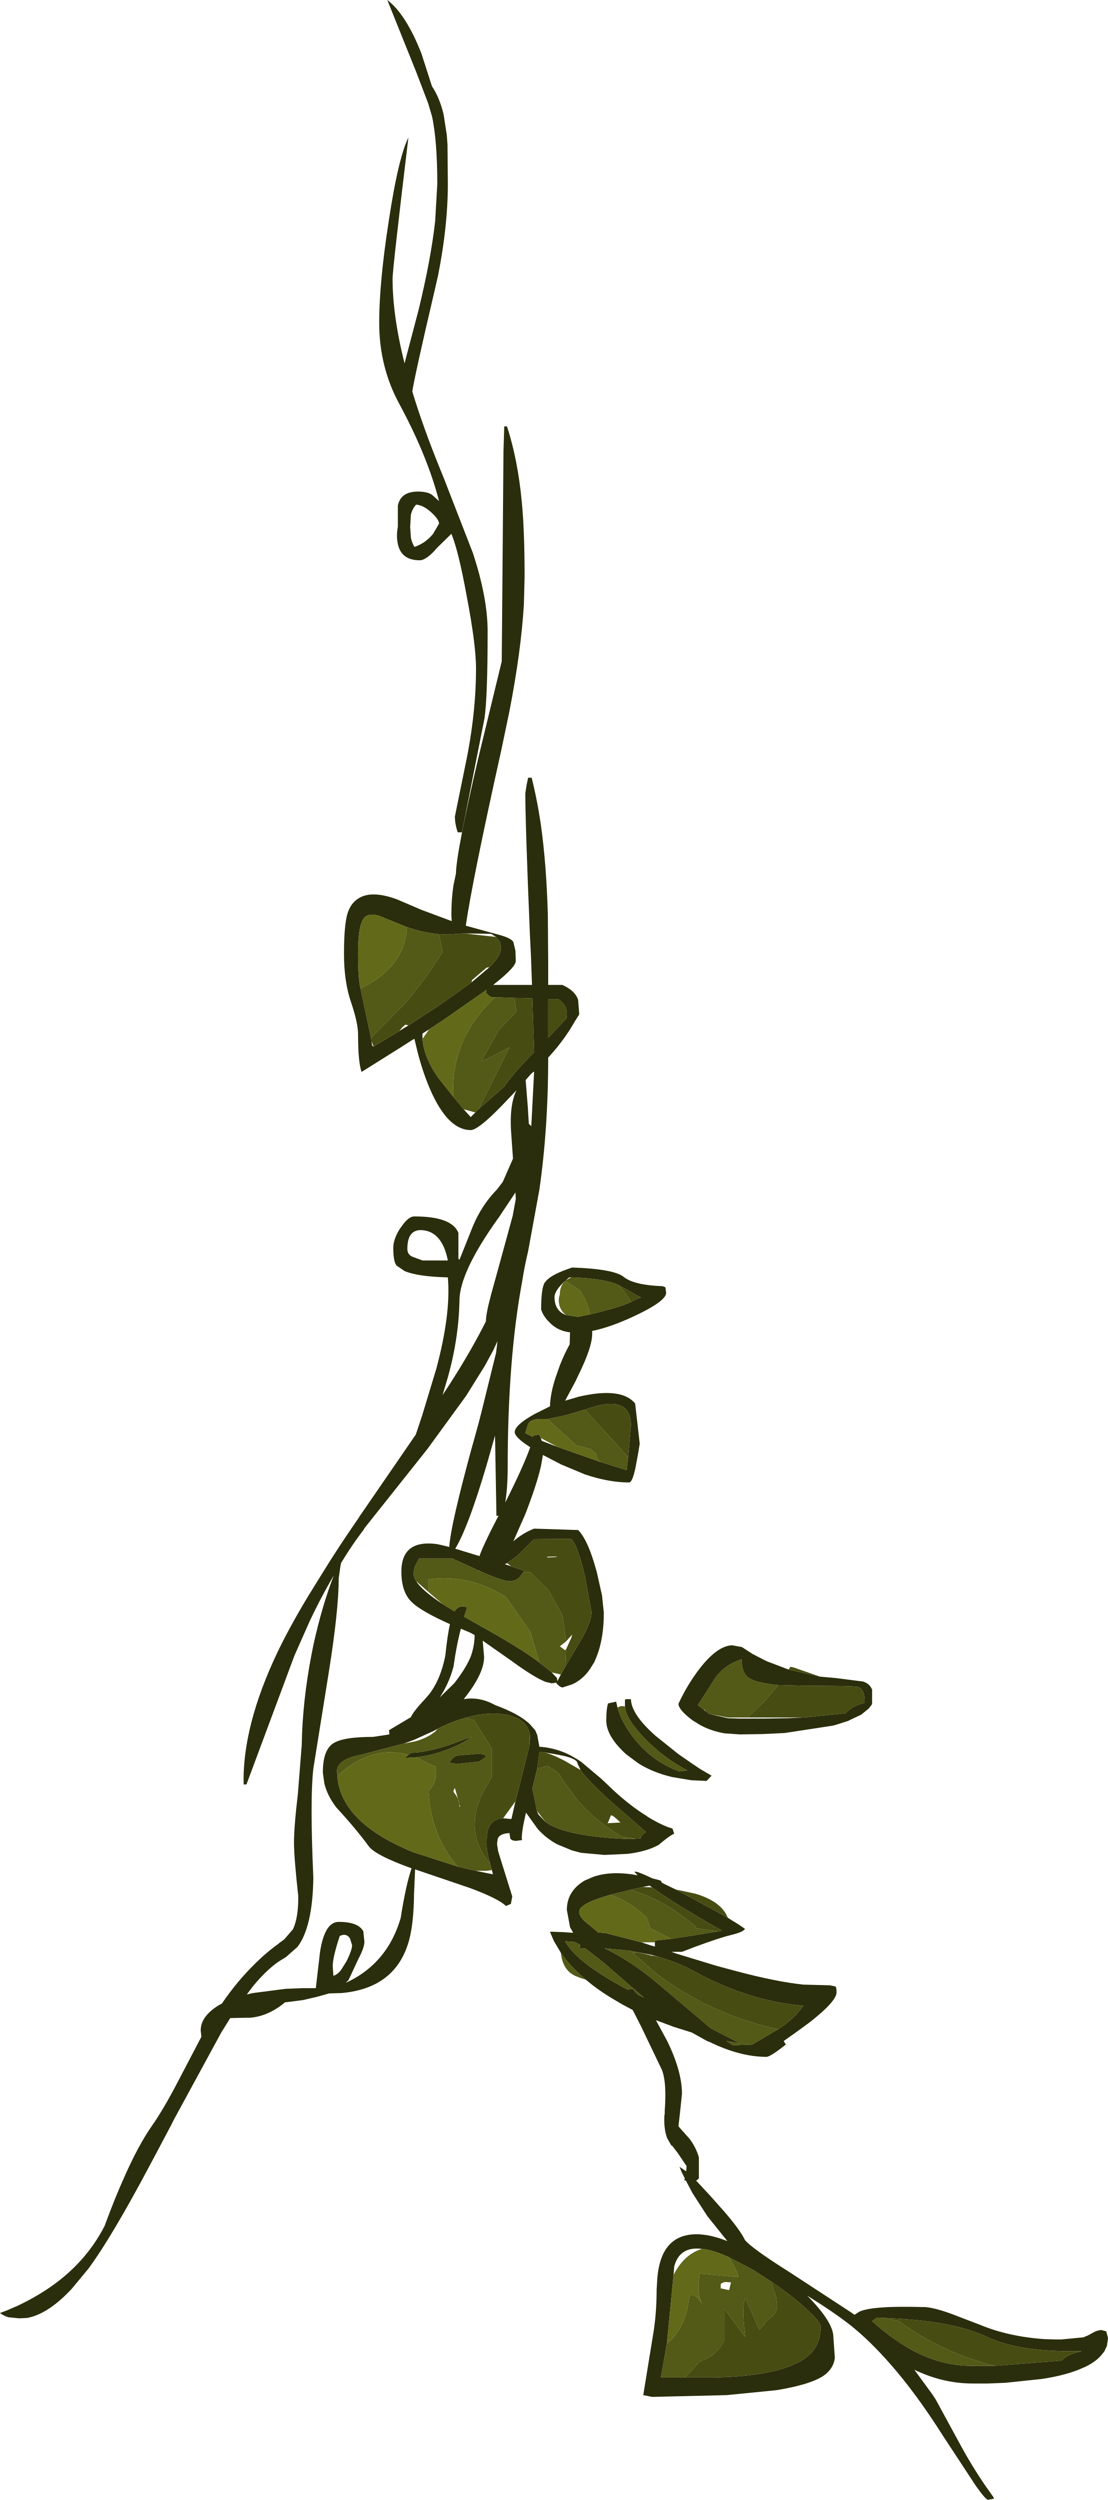 <?xml version="1.0" encoding="UTF-8" standalone="no"?>
<svg xmlns:ffdec="https://www.free-decompiler.com/flash" xmlns:xlink="http://www.w3.org/1999/xlink" ffdec:objectType="shape" height="354.7px" width="157.35px" xmlns="http://www.w3.org/2000/svg">
  <g transform="matrix(1.0, 0.0, 0.0, 1.0, 0.0, 0.0)">
    <path d="M61.35 12.25 Q62.45 13.9 63.0 16.25 L63.45 19.15 63.55 20.5 63.6 26.1 Q63.6 32.1 62.2 39.15 L61.6 41.75 Q58.95 53.05 58.55 55.55 60.1 60.65 62.5 66.55 L63.05 67.9 67.15 78.45 Q69.25 84.8 69.25 89.6 69.25 98.95 68.8 101.95 L65.6 118.1 65.0 118.1 Q64.6 116.9 64.6 115.85 L66.1 108.5 Q67.6 101.35 67.6 94.85 67.6 91.5 66.3 84.7 65.1 78.1 64.1 75.75 L62.0 77.8 61.75 78.1 Q60.45 79.5 59.6 79.5 57.0 79.5 56.5 77.2 56.25 76.05 56.5 74.75 L56.5 71.75 Q56.9 69.75 59.35 69.75 60.75 69.75 61.4 70.25 L62.35 71.1 Q60.7 64.7 56.7 57.3 53.85 52.05 53.85 45.8 53.85 40.1 55.2 31.4 56.55 22.45 58.0 19.5 55.75 38.2 55.75 39.55 55.75 44.8 57.45 51.55 L59.45 43.95 Q61.2 36.75 61.8 31.35 L62.1 26.1 Q62.1 20.0 61.35 16.5 L60.8 14.65 59.1 10.2 55.0 0.0 Q57.65 2.0 59.85 7.6 L61.25 11.95 61.35 12.25 M71.6 60.5 L72.0 60.5 Q73.55 65.3 74.1 71.2 74.5 75.25 74.5 81.85 L74.4 85.75 Q74.0 92.4 72.35 100.9 L71.2 106.4 Q67.05 125.05 66.15 131.35 L70.9 132.65 Q72.55 133.1 72.9 133.65 L73.2 134.9 73.25 136.35 Q73.25 137.2 70.35 139.5 L70.05 139.75 75.55 139.75 75.4 135.6 75.25 132.55 Q74.6 116.8 74.6 112.55 L74.8 111.3 75.0 110.35 75.5 110.35 Q76.25 113.3 76.8 116.95 77.6 122.6 77.8 129.8 L77.85 136.4 77.85 139.75 79.85 139.75 Q81.65 140.55 82.1 141.85 L82.25 143.8 82.25 143.95 81.65 144.9 Q80.15 147.55 78.0 149.9 L77.9 150.0 77.85 150.1 Q77.85 160.1 76.6 168.8 L75.0 177.55 Q74.5 179.6 74.15 181.85 72.1 192.9 72.1 208.15 72.1 211.05 71.75 213.2 74.3 208.15 75.3 205.35 73.1 203.95 73.1 203.2 73.1 202.2 75.9 200.65 L76.2 200.5 78.1 199.55 Q78.15 197.8 78.85 195.6 L79.5 193.75 Q80.15 192.1 80.9 190.75 L80.95 189.05 Q79.25 188.85 78.15 187.75 L77.85 187.45 Q77.1 186.65 76.85 185.8 76.85 182.8 77.35 182.0 L77.6 181.7 Q78.35 180.9 80.4 180.15 L81.25 179.85 Q87.2 180.05 88.6 181.2 90.05 182.35 94.1 182.5 L94.5 182.65 94.6 183.45 Q94.6 184.65 89.85 186.85 86.6 188.35 84.1 188.85 L84.1 189.25 Q84.1 191.15 82.15 195.1 L81.75 195.95 80.25 198.75 81.95 198.25 82.1 198.2 Q88.25 196.75 90.2 199.15 L90.85 204.85 90.6 206.35 90.25 208.25 Q89.8 210.35 89.35 210.35 86.45 210.35 83.05 209.2 L79.7 207.8 78.45 207.15 77.1 206.45 76.85 207.9 Q76.3 210.45 74.6 214.85 L72.9 218.7 Q74.2 217.55 75.85 216.9 L82.1 217.1 Q83.35 218.35 84.4 221.85 L84.75 223.05 85.5 226.4 85.75 228.85 Q85.75 232.45 84.75 235.0 L84.4 235.85 83.7 236.95 Q82.7 238.35 81.25 239.0 L79.85 239.45 79.5 239.3 79.0 238.85 79.05 238.75 78.35 238.85 77.5 238.65 Q75.9 238.05 72.55 235.6 L68.55 232.8 68.75 235.1 Q68.75 237.5 65.85 241.1 67.9 240.75 69.85 241.7 L70.35 241.95 Q73.75 243.2 75.25 244.65 L76.0 245.5 76.3 246.2 76.6 247.85 Q78.45 247.95 80.35 248.75 81.45 249.25 82.55 250.0 L85.4 252.4 87.25 254.15 Q89.6 256.3 91.8 257.65 L92.0 257.8 Q93.45 258.7 94.85 259.25 L95.5 259.45 95.75 260.2 Q95.3 260.3 93.5 261.8 L93.3 261.9 Q91.65 262.75 89.1 263.05 L85.85 263.2 82.5 262.9 81.2 262.55 79.15 261.7 Q77.55 260.85 76.35 259.5 L74.7 257.2 Q74.1 259.7 74.1 260.85 L74.1 260.9 74.15 261.05 74.1 261.1 73.3 261.2 73.2 261.2 Q72.55 261.15 72.45 260.8 L72.35 260.1 Q71.05 260.15 70.7 260.85 L70.6 261.45 70.6 261.75 70.75 262.7 71.7 265.75 72.75 269.1 72.55 270.15 71.85 270.45 Q70.8 269.4 66.75 267.9 L61.75 266.2 58.95 265.25 58.8 268.75 Q58.75 272.75 58.15 275.1 56.35 282.1 48.5 282.8 L46.75 282.85 44.95 283.35 43.0 283.8 40.65 284.1 40.5 284.1 Q38.1 286.1 35.5 286.3 L35.0 286.3 32.7 286.35 31.45 288.35 24.7 300.75 24.35 301.45 22.1 305.7 21.35 307.1 Q16.0 317.2 12.6 321.85 L10.2 324.75 Q6.85 328.35 3.85 328.9 L2.85 328.95 2.7 328.95 1.2 328.8 Q0.5 328.6 0.0 328.2 L1.05 327.8 2.55 327.15 Q4.85 326.05 6.8 324.75 12.1 321.2 14.85 315.85 16.3 311.9 17.7 308.8 19.7 304.3 21.6 301.6 23.25 299.25 25.35 295.2 L28.6 289.0 28.5 288.1 Q28.5 286.05 31.2 284.45 L31.5 284.3 Q33.65 281.15 36.15 278.7 37.8 277.05 39.55 275.8 L39.65 275.7 40.35 275.2 41.6 273.75 Q42.4 272.05 42.35 269.0 41.75 263.55 41.75 261.45 41.75 259.2 42.3 254.55 L42.85 247.6 Q42.95 241.4 44.25 234.7 L44.5 233.45 Q45.7 227.95 47.4 223.55 45.6 226.6 43.95 230.1 L41.8 234.95 35.0 253.2 34.6 253.2 Q34.4 244.95 39.4 234.45 41.1 230.9 43.75 226.5 L45.7 223.35 Q48.0 219.6 50.95 215.35 L51.0 215.25 59.05 203.55 59.95 200.85 61.95 194.25 Q64.05 186.45 63.6 181.25 59.35 181.15 57.45 180.35 L56.35 179.6 Q55.85 179.1 55.85 177.05 55.85 175.8 56.85 174.25 L56.95 174.15 Q57.95 172.6 58.85 172.6 64.2 172.6 65.1 174.95 L65.1 178.6 65.25 178.75 67.15 174.0 Q68.4 171.0 70.6 168.75 L71.4 167.7 72.85 164.4 72.6 160.85 Q72.3 156.8 73.35 154.7 L72.35 155.75 Q68.05 160.35 66.85 160.35 63.35 160.35 60.7 153.65 59.75 151.2 59.15 148.65 L58.85 147.4 58.65 147.5 56.85 148.65 51.35 152.1 Q50.85 150.75 50.85 146.8 50.85 145.15 49.85 142.2 48.85 139.3 48.85 135.35 48.85 130.7 49.5 129.2 49.95 128.1 50.8 127.55 52.65 126.25 56.35 127.6 L59.85 129.1 64.15 130.7 64.1 129.85 Q64.1 127.6 64.4 125.6 L64.75 123.95 Q64.8 120.9 67.95 107.45 L71.25 93.85 71.3 88.45 71.5 64.05 71.6 60.85 71.6 60.5 M58.35 73.05 L58.25 74.75 58.35 76.25 Q58.45 76.9 58.85 77.6 60.4 77.1 61.5 75.75 L62.35 74.3 Q62.35 73.75 61.35 72.8 60.2 71.7 59.1 71.6 58.55 72.2 58.35 73.05 M57.8 131.55 L53.85 129.95 Q52.2 129.45 51.6 130.4 50.85 131.5 50.85 135.25 50.85 139.05 51.2 140.25 L51.2 140.3 52.7 147.35 52.75 147.7 52.85 148.35 53.0 148.5 53.05 148.5 56.7 146.3 57.1 146.05 58.0 145.5 62.3 142.7 66.95 139.4 69.5 137.25 Q71.1 135.65 71.1 134.75 L71.1 134.2 71.0 133.65 70.45 132.95 69.75 132.5 66.0 132.45 65.8 132.45 63.6 132.6 62.35 132.55 Q60.15 132.35 57.8 131.55 M60.95 146.05 L60.0 146.65 60.0 147.1 60.0 147.4 Q60.15 149.85 62.1 152.75 L64.35 155.6 65.85 157.4 66.85 158.5 67.5 157.85 67.95 157.4 71.65 154.15 Q72.7 152.5 75.85 149.3 L75.6 141.65 73.05 141.6 70.35 141.5 69.85 141.5 69.5 141.35 69.0 140.85 69.1 140.45 63.0 144.7 60.95 146.05 M77.85 141.75 L77.85 147.25 80.45 144.5 80.5 143.85 Q80.5 142.6 79.25 141.75 L77.85 141.75 M75.4 152.4 L74.65 153.25 74.95 157.0 75.1 159.45 75.45 159.8 75.85 152.05 Q75.65 152.15 75.5 152.3 L75.4 152.4 M70.9 172.65 L70.65 173.0 Q65.3 180.5 65.25 184.5 65.15 190.15 63.45 195.95 L62.85 197.95 63.9 196.35 Q66.95 191.6 69.0 187.5 69.0 186.45 69.75 183.65 L70.95 179.3 72.8 172.55 72.85 172.3 73.25 170.1 73.2 169.2 70.9 172.65 M57.85 177.2 Q57.85 178.05 58.65 178.35 L60.0 178.85 63.6 178.85 Q62.85 175.05 60.35 174.6 57.85 174.15 57.85 177.2 M80.3 181.75 L80.2 181.8 Q78.75 183.15 78.75 184.05 78.75 186.0 80.4 186.6 L82.1 186.85 83.8 186.5 Q87.85 185.55 89.6 184.75 L90.35 184.35 91.0 184.1 88.05 182.45 87.75 182.3 Q85.85 181.4 81.1 181.25 L80.85 181.25 80.5 181.55 80.35 181.75 80.3 181.75 M70.05 191.6 L68.85 193.8 66.2 198.05 60.7 205.6 51.75 216.85 51.65 217.05 Q50.0 219.2 48.45 221.75 L48.35 222.2 48.15 223.6 48.1 223.95 Q48.1 228.55 46.65 237.55 L44.5 250.95 Q44.0 255.35 44.5 266.45 44.4 273.4 42.25 276.25 L40.6 277.7 40.1 278.0 Q38.15 279.15 35.95 281.8 L35.05 283.0 35.9 282.8 40.55 282.2 43.0 282.1 44.85 282.1 45.45 276.95 Q46.1 272.75 48.05 272.7 L48.1 272.7 Q50.9 272.7 51.6 274.05 L51.75 275.5 Q51.75 276.35 50.9 277.95 L49.5 280.95 49.1 281.35 Q55.0 278.65 56.9 272.15 57.65 267.4 58.45 265.1 53.3 263.25 52.35 261.95 50.6 259.55 47.75 256.45 46.45 254.75 46.05 253.0 L45.85 251.55 45.85 251.45 Q45.85 248.3 47.35 247.35 48.75 246.45 53.0 246.45 L55.3 246.1 55.25 245.5 58.1 243.8 58.35 243.65 Q58.7 242.85 60.25 241.2 L60.95 240.4 Q62.6 238.25 63.25 234.85 63.55 231.95 63.9 230.45 59.85 228.65 58.5 227.35 57.0 225.95 57.0 223.0 57.0 218.4 62.1 219.1 L63.2 219.35 63.8 219.5 Q64.0 216.35 67.1 205.05 L67.15 204.9 67.95 202.0 68.35 200.45 70.45 191.95 70.65 190.3 70.05 191.6 M114.2 243.7 L120.1 243.1 Q120.95 242.1 122.8 241.6 122.85 239.65 121.8 239.35 121.1 239.2 114.35 239.2 L110.5 239.1 Q106.95 238.75 106.05 237.85 105.3 237.1 105.35 235.45 103.05 236.1 101.6 238.05 L99.1 241.95 99.95 242.6 100.25 242.85 100.3 242.85 100.65 243.15 100.75 243.2 103.35 243.8 104.95 243.85 108.6 243.85 111.8 243.8 114.2 243.7 M116.45 237.9 L118.7 238.1 122.6 238.6 122.95 238.75 Q123.6 239.1 123.85 239.75 L123.85 241.75 123.75 241.95 123.35 242.45 122.3 243.3 120.6 244.1 120.55 244.15 119.0 244.65 118.3 244.85 111.45 245.9 108.35 246.05 105.1 246.1 102.9 245.95 102.4 245.85 Q100.75 245.5 99.4 244.75 L98.35 244.1 Q96.35 242.6 96.35 241.75 97.55 239.15 99.25 236.9 101.8 233.55 103.95 233.45 L105.35 233.7 106.9 234.7 108.85 235.7 112.0 236.9 116.45 237.9 M89.2 206.85 L89.6 202.25 Q89.6 198.25 84.7 199.5 L83.05 200.0 80.4 200.8 77.75 201.35 76.35 201.35 Q75.15 201.5 74.95 202.2 L74.6 203.35 75.7 203.9 75.75 203.65 76.6 203.6 76.8 204.05 76.95 204.45 79.15 205.3 82.15 206.35 85.3 207.45 89.0 208.6 89.2 206.85 M80.3 236.45 L82.1 233.4 Q84.0 230.3 84.0 228.75 L83.1 223.8 Q82.05 219.2 81.1 218.35 L75.85 218.4 73.35 220.85 72.0 221.8 71.7 221.95 72.6 222.25 74.5 222.9 74.4 223.0 73.8 223.75 Q73.25 224.35 72.35 224.35 71.45 224.35 68.55 223.1 L68.0 222.85 67.7 222.75 67.6 222.7 67.45 222.6 64.25 221.15 59.5 221.15 59.0 222.1 Q58.75 222.6 58.75 223.4 58.75 223.8 59.1 224.35 59.9 225.65 62.85 227.6 L64.55 228.65 Q65.2 227.6 66.35 228.1 L65.9 229.4 67.4 230.25 68.05 230.6 68.1 230.6 68.1 230.65 Q73.75 233.75 76.6 235.9 L78.35 237.3 79.1 238.1 79.15 238.55 79.65 237.6 80.3 236.45 M88.75 242.15 L88.75 242.0 88.75 241.2 88.85 241.1 89.6 241.1 Q89.65 243.25 93.1 246.3 L96.35 248.9 98.45 250.35 99.5 251.05 101.05 251.95 100.35 252.7 98.15 252.6 95.45 252.15 Q92.7 251.5 90.65 250.2 L88.9 248.9 Q86.1 246.35 86.1 244.15 86.1 242.45 86.35 241.7 L87.5 241.45 87.7 242.3 Q88.4 244.75 90.4 247.1 92.9 250.05 96.5 251.35 L97.6 251.2 Q94.1 249.35 91.4 246.5 88.85 243.8 88.75 242.15 M82.45 251.15 L82.0 250.2 Q82.0 249.65 80.3 249.2 L79.1 248.95 77.35 248.65 76.6 248.55 76.6 248.65 76.3 250.9 75.6 253.8 75.8 254.7 76.25 256.95 76.45 257.45 77.5 258.55 Q80.4 260.6 89.35 260.95 L90.25 260.9 91.0 260.85 Q91.0 260.4 91.75 259.95 L86.4 255.3 Q83.45 252.55 82.45 251.2 L82.45 251.15 M79.65 277.1 L79.6 277.0 78.65 275.4 78.1 274.1 78.5 274.1 79.9 274.15 81.4 274.25 80.95 273.45 80.5 271.0 Q80.5 268.35 83.0 266.85 L84.15 266.35 Q86.4 265.5 89.75 265.95 L90.55 266.1 90.1 265.6 Q90.3 265.4 92.7 266.55 L93.15 266.65 93.85 266.85 94.0 267.15 95.95 268.1 96.7 268.5 103.35 272.1 103.8 272.4 Q105.0 273.1 105.8 273.7 105.55 274.1 104.25 274.45 L103.1 274.75 Q100.55 275.5 96.85 276.95 L95.35 276.95 96.05 277.2 101.8 278.95 104.6 279.7 Q110.25 281.2 114.1 281.6 L117.85 281.7 118.6 281.85 Q118.8 281.9 118.8 282.7 118.8 283.95 115.05 286.9 L114.1 287.6 113.0 288.4 111.3 289.6 111.35 289.7 111.6 290.1 Q109.4 291.85 108.85 291.85 105.1 291.85 100.8 289.75 L100.4 289.6 98.25 288.4 95.7 287.6 93.15 286.65 94.75 289.6 Q96.85 293.9 96.85 297.1 L96.55 299.95 96.35 301.7 96.65 302.05 97.9 303.45 Q98.8 304.6 99.25 306.1 L99.25 309.1 99.05 309.3 98.85 309.4 100.85 311.55 102.85 313.8 Q105.1 316.4 105.8 317.85 106.8 319.05 112.2 322.45 L120.85 328.1 121.35 328.45 122.05 328.0 Q123.9 327.15 131.05 327.35 L131.35 327.35 Q132.75 327.45 135.2 328.35 L139.25 329.9 Q143.25 331.55 148.3 331.9 L149.9 331.95 150.7 331.95 153.85 331.65 154.45 331.4 155.2 331.0 Q155.7 330.7 156.15 330.65 L156.35 330.6 157.1 330.8 157.35 331.75 157.2 332.85 156.9 333.5 156.9 333.55 156.55 334.0 Q155.75 335.05 154.1 335.85 L153.85 335.95 Q151.6 337.0 148.0 337.55 L142.8 338.1 141.6 338.15 140.3 338.2 138.1 338.2 Q133.9 338.2 129.85 336.25 L132.45 339.8 132.9 340.5 136.25 346.65 Q138.0 349.9 140.0 352.8 L141.1 354.35 141.15 354.55 140.3 354.7 Q140.0 354.7 138.6 352.75 L133.9 345.6 Q130.1 339.6 126.4 335.4 123.55 332.15 120.8 329.95 118.3 328.0 114.65 325.75 118.35 329.5 118.35 331.6 L118.55 334.45 118.55 334.6 Q118.35 336.2 116.8 337.2 114.85 338.4 110.25 339.15 L103.2 339.85 92.6 340.1 91.35 339.85 92.0 335.85 92.7 331.55 Q93.25 328.45 93.25 324.85 L93.3 324.05 Q93.5 318.3 97.15 317.25 99.65 316.55 103.3 318.0 L100.45 314.45 98.35 311.2 97.4 309.4 Q97.0 309.35 97.25 309.2 L97.25 309.1 96.8 308.2 96.5 307.45 97.45 308.1 97.5 307.35 96.25 305.5 95.45 304.45 95.35 304.45 94.75 303.4 Q94.25 302.1 94.35 300.2 L94.4 299.9 94.4 299.5 Q94.7 295.5 94.0 293.7 L91.05 287.55 89.85 285.2 88.35 284.4 87.25 283.75 Q84.95 282.4 83.2 280.9 81.0 279.05 79.65 277.1 M89.55 268.15 L86.7 268.85 Q82.25 270.1 82.25 271.25 82.25 272.1 83.7 273.15 L84.95 274.2 86.05 274.3 91.1 275.6 92.45 276.05 93.0 276.2 93.0 276.15 93.0 275.95 93.0 275.6 93.05 275.3 93.1 275.35 95.35 275.1 98.65 274.6 101.95 274.05 102.55 273.95 Q95.8 270.15 92.6 267.8 L92.25 267.55 91.25 267.75 89.55 268.15 M93.65 277.7 L92.6 277.4 89.15 276.75 89.0 276.75 85.85 276.45 Q89.8 278.35 93.6 281.6 L100.95 287.8 105.1 289.95 103.2 289.6 104.05 290.2 106.85 290.1 110.2 288.1 110.5 287.95 Q112.75 286.45 113.8 284.95 L114.1 284.6 Q106.35 283.95 98.55 279.7 96.25 278.45 93.65 277.7 M81.6 275.55 L80.25 275.45 Q81.95 278.55 89.2 282.35 L89.45 282.2 89.85 282.2 90.55 283.0 91.05 283.25 91.45 283.45 85.75 278.5 83.1 276.45 82.6 276.45 Q82.4 276.9 82.35 275.95 81.95 275.7 81.6 275.55 M69.1 207.9 Q66.5 216.7 64.65 219.75 L68.1 220.8 Q68.45 219.6 70.8 215.05 L70.5 215.1 70.3 203.7 69.1 207.9 M62.15 245.3 L61.6 245.6 58.85 246.85 57.35 247.4 51.2 249.0 Q47.85 249.65 47.85 251.35 L47.9 251.85 Q48.25 258.55 58.65 262.8 L65.0 264.85 66.25 265.15 67.55 265.45 70.0 265.95 69.85 265.35 69.6 264.45 Q69.1 262.6 69.1 261.75 69.1 260.1 69.35 259.5 69.9 258.05 71.45 258.0 L72.55 258.1 72.6 258.1 72.65 258.0 73.2 255.6 74.0 252.45 75.15 247.85 75.25 246.65 75.25 246.15 Q74.85 243.6 71.15 243.2 68.75 242.95 66.1 243.75 64.2 244.25 62.15 245.3 M58.0 249.0 L58.35 248.7 Q60.35 248.7 63.8 247.6 66.85 246.45 67.0 246.45 65.8 247.35 63.55 248.25 61.3 249.1 59.1 249.35 L57.5 249.45 58.0 249.0 M67.4 232.0 L66.75 231.65 65.45 231.1 Q64.85 233.35 64.4 236.5 63.75 238.9 62.45 240.85 L64.5 238.85 Q66.15 236.75 66.85 235.05 67.4 233.5 67.4 232.0 M69.1 249.2 L68.1 249.95 64.85 250.3 63.85 250.1 Q64.1 249.5 64.85 249.1 L67.8 248.85 Q68.6 248.8 69.1 249.2 M49.7 275.05 Q49.2 274.25 48.25 274.7 L48.2 274.85 Q47.25 277.75 47.25 279.0 L47.35 280.35 Q47.9 280.2 48.45 279.5 L49.2 278.3 Q50.0 276.7 50.0 276.0 L49.7 275.05 M125.55 328.9 L124.55 328.85 123.85 329.35 Q125.75 331.1 128.15 332.65 132.9 335.7 138.05 335.7 L141.2 335.7 150.75 334.95 Q151.6 334.05 153.35 333.7 L153.6 333.6 Q144.85 333.8 140.2 331.6 135.3 329.25 125.55 328.9 M99.7 319.1 Q96.5 318.7 95.75 321.6 L95.65 322.8 95.0 329.5 94.7 332.55 93.85 337.35 97.15 337.35 101.3 337.35 Q111.3 337.15 114.75 334.3 116.55 332.8 116.55 330.1 116.55 329.35 113.6 326.8 111.65 325.15 109.55 323.75 L106.9 322.05 103.35 320.2 Q101.2 319.25 99.7 319.1" fill="#2b2e0c" fill-rule="evenodd" stroke="none"/>
    <path d="M51.2 140.25 Q50.85 139.05 50.85 135.25 50.85 131.5 51.6 130.4 52.2 129.45 53.85 129.95 L57.8 131.55 Q57.5 137.25 51.2 140.25 M60.0 147.4 L60.95 146.05 63.0 144.7 69.1 140.45 69.0 140.85 69.5 141.35 69.85 141.5 70.35 141.5 Q64.2 147.1 64.35 155.1 L64.35 155.6 62.1 152.75 Q60.15 149.85 60.0 147.4 M80.2 181.8 L80.3 181.75 82.35 183.1 Q83.45 184.7 83.8 186.5 L82.1 186.85 80.4 186.6 Q79.75 186.15 79.5 185.4 79.2 184.45 79.5 183.7 79.5 182.5 80.2 181.8 M85.3 207.45 L82.15 206.35 79.15 205.3 76.8 204.05 76.6 203.6 75.75 203.65 75.7 203.9 74.6 203.35 74.95 202.2 Q75.15 201.5 76.35 201.35 L77.75 201.35 81.85 205.1 83.85 205.6 84.6 206.25 84.85 207.1 85.3 207.45 M76.6 235.9 Q73.75 233.75 68.1 230.65 L68.1 230.6 68.05 230.6 67.4 230.25 65.9 229.4 66.35 228.1 Q65.2 227.6 64.55 228.65 L62.85 227.6 60.85 225.9 60.85 224.1 Q66.65 223.3 71.85 226.6 L75.35 231.6 76.6 235.9 M86.7 268.85 Q89.0 269.65 91.05 271.35 L91.85 272.1 92.35 273.6 95.35 275.1 93.1 275.35 93.05 275.3 93.0 275.6 91.1 275.6 86.05 274.3 84.95 274.2 83.7 273.15 Q82.25 272.1 82.25 271.25 82.25 270.1 86.7 268.85 M47.9 251.85 L48.35 251.6 Q52.95 247.6 58.0 249.0 L57.5 249.45 59.1 249.35 59.55 249.55 61.4 250.5 61.85 250.6 Q62.25 252.55 60.95 254.05 L60.85 254.1 Q61.2 260.45 65.0 264.85 L58.65 262.8 Q48.25 258.55 47.9 251.85 M95.65 322.8 Q96.3 321.5 97.2 320.6 98.3 319.5 99.7 319.1 101.2 319.25 103.35 320.2 104.2 321.15 104.75 322.65 L104.85 323.1 99.35 322.6 Q98.95 325.55 99.7 326.85 98.3 324.9 97.85 326.1 L97.75 326.8 Q97.2 330.5 94.7 332.55 L95.0 329.5 95.65 322.8" fill="#626919" fill-rule="evenodd" stroke="none"/>
    <path d="M51.2 140.25 Q57.5 137.25 57.8 131.55 60.15 132.35 62.35 132.55 L62.85 135.05 Q60.45 138.95 57.55 142.35 L52.85 147.1 52.7 147.35 51.2 140.3 51.2 140.25 M70.35 141.5 L73.05 141.6 73.35 143.55 70.85 146.1 68.35 150.6 Q68.8 150.5 72.35 148.6 L67.95 157.4 67.5 157.85 65.85 157.4 64.35 155.6 64.35 155.1 Q64.2 147.1 70.35 141.5 M80.3 181.75 L80.35 181.75 80.5 181.6 81.1 181.25 Q85.85 181.4 87.75 182.3 88.85 183.3 89.6 184.75 87.85 185.55 83.8 186.5 83.45 184.7 82.35 183.1 L80.3 181.75 M110.5 239.1 L108.95 241.0 106.2 243.7 103.35 243.7 100.75 243.2 100.65 243.15 100.3 242.85 100.25 242.85 100.05 242.6 99.95 242.6 99.1 241.95 101.6 238.05 Q103.05 236.1 105.35 235.45 105.3 237.1 106.05 237.85 106.95 238.75 110.5 239.1 M83.05 200.0 L88.7 206.2 89.2 206.85 89.0 208.6 85.3 207.45 84.85 207.1 84.6 206.25 83.85 205.6 81.85 205.1 77.75 201.35 80.4 200.8 83.05 200.0 M74.4 223.0 L74.85 223.1 75.35 223.1 77.85 225.6 79.85 229.1 80.4 232.9 79.5 233.6 80.25 234.15 80.4 234.0 80.3 236.45 79.65 237.6 78.35 237.3 76.6 235.9 75.35 231.6 71.85 226.6 Q66.65 223.3 60.85 224.1 L60.85 225.9 59.1 224.35 Q58.75 223.8 58.75 223.4 58.75 222.6 59.0 222.1 L59.5 221.15 64.25 221.15 67.45 222.6 67.6 222.7 67.7 222.75 68.55 223.1 Q71.45 224.35 72.35 224.35 73.25 224.35 73.8 223.75 L74.4 223.0 M87.7 242.3 Q88.2 241.95 88.75 242.15 88.85 243.8 91.4 246.5 94.1 249.35 97.6 251.2 L96.5 251.35 Q92.9 250.05 90.4 247.1 88.4 244.75 87.7 242.3 M90.25 260.9 L89.35 260.95 Q80.4 260.6 77.5 258.55 L76.25 256.95 75.8 254.7 75.6 253.8 76.3 250.9 76.9 250.85 Q77.35 250.6 77.85 250.6 L79.35 251.6 79.95 252.65 82.0 255.4 Q84.6 258.45 88.35 260.6 L88.55 260.65 90.25 260.9 M83.2 280.9 L82.4 280.65 81.55 280.3 81.0 279.95 Q79.85 279.0 79.65 277.1 81.0 279.05 83.2 280.9 M89.55 268.15 L90.3 268.4 Q92.0 268.95 93.6 269.8 L93.8 269.9 Q95.75 270.95 97.65 272.45 L98.7 273.25 98.85 273.6 101.95 274.05 98.65 274.6 95.35 275.1 92.35 273.6 91.85 272.1 91.05 271.35 Q89.0 269.65 86.7 268.85 L89.55 268.15 M89.15 276.75 L90.65 277.05 89.85 277.1 93.05 279.9 Q95.05 281.45 97.3 282.8 L100.05 284.3 102.5 285.4 Q106.25 287.0 110.5 287.95 L110.2 288.1 106.85 290.1 104.05 290.2 103.2 289.6 105.1 289.95 100.95 287.8 93.6 281.6 Q89.8 278.35 85.85 276.45 L89.0 276.75 89.15 276.75 M81.6 275.55 Q81.95 275.7 82.35 275.95 82.4 276.9 82.6 276.45 L83.1 276.45 85.75 278.5 91.45 283.45 91.05 283.25 90.55 283.0 89.85 282.2 89.45 282.2 89.2 282.35 Q81.95 278.55 80.25 275.45 L81.6 275.55 M57.35 247.4 L58.9 247.1 Q60.6 246.65 61.8 245.7 L62.15 245.3 Q64.2 244.25 66.1 243.75 L67.35 244.1 69.85 248.1 69.85 252.1 68.6 254.3 Q65.8 259.9 69.6 264.45 L69.85 265.35 69.1 265.45 67.55 265.45 66.25 265.15 65.0 264.85 Q61.2 260.45 60.85 254.1 L60.95 254.05 Q62.25 252.55 61.85 250.6 L61.4 250.5 59.55 249.55 59.1 249.35 Q61.3 249.1 63.55 248.25 65.8 247.35 67.0 246.45 66.85 246.45 63.8 247.6 60.35 248.7 58.35 248.7 L58.0 249.0 Q52.95 247.6 48.35 251.6 L47.9 251.85 47.85 251.35 Q47.85 249.65 51.2 249.0 L57.35 247.4 M69.1 249.2 Q68.6 248.8 67.8 248.85 L64.85 249.1 Q64.1 249.5 63.85 250.1 L64.85 250.3 68.1 249.95 69.1 249.2 M65.25 256.35 L65.35 256.35 64.6 253.7 64.45 253.95 64.4 254.25 Q65.25 255.3 65.25 256.15 L65.25 256.35 M67.45 261.95 L67.5 261.95 67.5 261.9 67.45 261.95 M125.55 328.9 L127.65 329.35 Q132.4 332.8 137.75 334.65 L139.6 335.25 140.25 335.45 141.2 335.7 138.05 335.7 Q132.9 335.7 128.15 332.65 125.75 331.1 123.85 329.35 L124.55 328.85 125.55 328.9 M103.35 320.2 L106.9 322.05 109.55 323.75 110.25 326.1 110.35 327.1 Q110.35 328.15 109.55 328.75 L108.95 329.25 108.3 330.1 107.85 330.6 105.85 326.1 Q105.55 326.65 105.6 328.1 105.55 329.25 105.8 331.1 L105.85 331.6 102.85 327.6 102.85 332.1 Q102.1 333.6 100.75 334.45 L99.35 335.1 97.5 337.1 97.15 337.35 93.85 337.35 94.7 332.55 Q97.2 330.5 97.75 326.8 L97.85 326.1 Q98.3 324.9 99.7 326.85 98.95 325.55 99.35 322.6 L104.85 323.1 104.75 322.65 Q104.2 321.15 103.35 320.2 M102.35 324.7 L103.55 324.95 103.8 323.85 103.1 323.8 Q102.65 323.8 102.35 324.1 L102.35 324.7" fill="#535916" fill-rule="evenodd" stroke="none"/>
    <path d="M62.35 132.55 L63.6 132.6 65.8 132.45 66.0 132.45 70.45 132.95 71.0 133.65 71.1 134.2 71.1 134.75 Q71.1 135.65 69.5 137.25 L69.1 137.3 67.05 139.05 66.95 139.4 62.3 142.7 58.0 145.5 57.85 145.45 57.55 145.4 57.15 145.75 56.7 146.3 53.05 148.5 52.75 147.7 52.7 147.35 52.85 147.1 57.55 142.35 Q60.45 138.95 62.85 135.05 L62.35 132.55 M73.05 141.6 L75.6 141.65 75.85 149.3 Q72.7 152.5 71.65 154.15 L67.95 157.4 72.35 148.6 Q68.8 150.5 68.35 150.6 L70.85 146.1 73.35 143.55 73.05 141.6 M77.85 141.75 L79.25 141.75 Q80.5 142.6 80.5 143.85 L80.45 144.5 77.85 147.25 77.85 141.75 M87.75 182.3 L88.05 182.45 91.0 184.1 90.35 184.35 89.6 184.75 Q88.85 183.3 87.75 182.3 M110.5 239.1 L114.35 239.2 Q121.1 239.2 121.8 239.35 122.85 239.65 122.8 241.6 120.95 242.1 120.1 243.1 L114.2 243.7 106.2 243.7 108.95 241.0 110.5 239.1 M112.0 236.9 L112.25 236.5 112.7 236.6 116.45 237.9 112.0 236.9 M83.05 200.0 L84.7 199.5 Q89.6 198.25 89.6 202.25 L89.2 206.85 88.7 206.2 83.05 200.0 M72.0 221.8 L73.35 220.85 75.85 218.4 81.1 218.35 Q82.05 219.2 83.1 223.8 L84.0 228.75 Q84.0 230.3 82.1 233.4 L80.3 236.45 80.4 234.0 81.15 232.35 81.25 231.9 81.15 232.05 80.7 232.55 80.4 232.9 79.85 229.1 77.85 225.6 75.35 223.1 74.85 223.1 74.4 223.0 74.5 222.9 72.6 222.25 72.0 221.8 M77.35 248.65 Q78.6 249.0 80.2 249.85 L82.45 251.15 82.45 251.2 Q83.45 252.55 86.4 255.3 L91.75 259.95 Q91.0 260.4 91.0 260.85 L90.25 260.9 88.55 260.65 88.35 260.6 Q84.6 258.45 82.0 255.4 L79.95 252.65 79.35 251.6 77.85 250.6 Q77.35 250.6 76.9 250.85 L76.3 250.9 76.6 248.65 76.6 248.55 77.35 248.65 M86.35 258.6 L86.25 258.7 88.1 258.6 Q86.95 257.45 86.75 257.6 L86.35 258.6 M95.95 268.1 L98.75 268.7 Q102.45 269.8 103.35 272.1 L96.7 268.5 95.95 268.1 M101.95 274.05 L98.85 273.6 98.7 273.25 97.65 272.45 Q95.75 270.95 93.8 269.9 L93.6 269.8 Q92.0 268.95 90.3 268.4 L89.55 268.15 91.25 267.75 92.6 267.8 Q95.8 270.15 102.55 273.95 L101.95 274.05 M90.65 277.05 L91.8 277.3 92.6 277.5 92.75 277.5 93.65 277.7 Q96.25 278.45 98.55 279.7 106.35 283.95 114.1 284.6 L113.8 284.95 Q112.75 286.45 110.5 287.95 106.25 287.0 102.5 285.4 L100.05 284.3 97.3 282.8 Q95.05 281.45 93.05 279.9 L89.85 277.1 90.65 277.05 M77.85 221.0 L78.6 220.95 Q79.5 220.9 78.85 220.85 L77.6 220.9 77.85 221.0 M69.6 264.45 Q65.8 259.9 68.6 254.3 L69.85 252.1 69.85 248.1 67.35 244.1 66.1 243.75 Q68.75 242.95 71.15 243.2 74.85 243.6 75.25 246.15 L75.15 247.85 74.0 252.45 73.2 255.6 71.45 258.0 Q69.9 258.05 69.35 259.5 69.1 260.1 69.1 261.75 69.1 262.6 69.6 264.45 M141.2 335.7 L140.25 335.45 139.6 335.25 137.75 334.65 Q132.4 332.8 127.65 329.35 L125.55 328.9 Q135.3 329.25 140.2 331.6 144.85 333.8 153.6 333.6 L153.35 333.7 Q151.6 334.05 150.75 334.95 L141.2 335.7 M109.55 323.75 Q111.65 325.15 113.6 326.8 116.55 329.35 116.55 330.1 116.55 332.8 114.75 334.3 111.3 337.15 101.3 337.35 L97.15 337.35 97.5 337.1 99.35 335.1 100.75 334.45 Q102.1 333.6 102.85 332.1 L102.85 327.6 105.85 331.6 105.8 331.1 Q105.55 329.25 105.6 328.1 105.55 326.65 105.85 326.1 L107.85 330.6 108.3 330.1 108.95 329.25 109.55 328.75 Q110.35 328.15 110.35 327.1 L110.25 326.1 109.55 323.75" fill="#474c12" fill-rule="evenodd" stroke="none"/>
  </g>
</svg>

